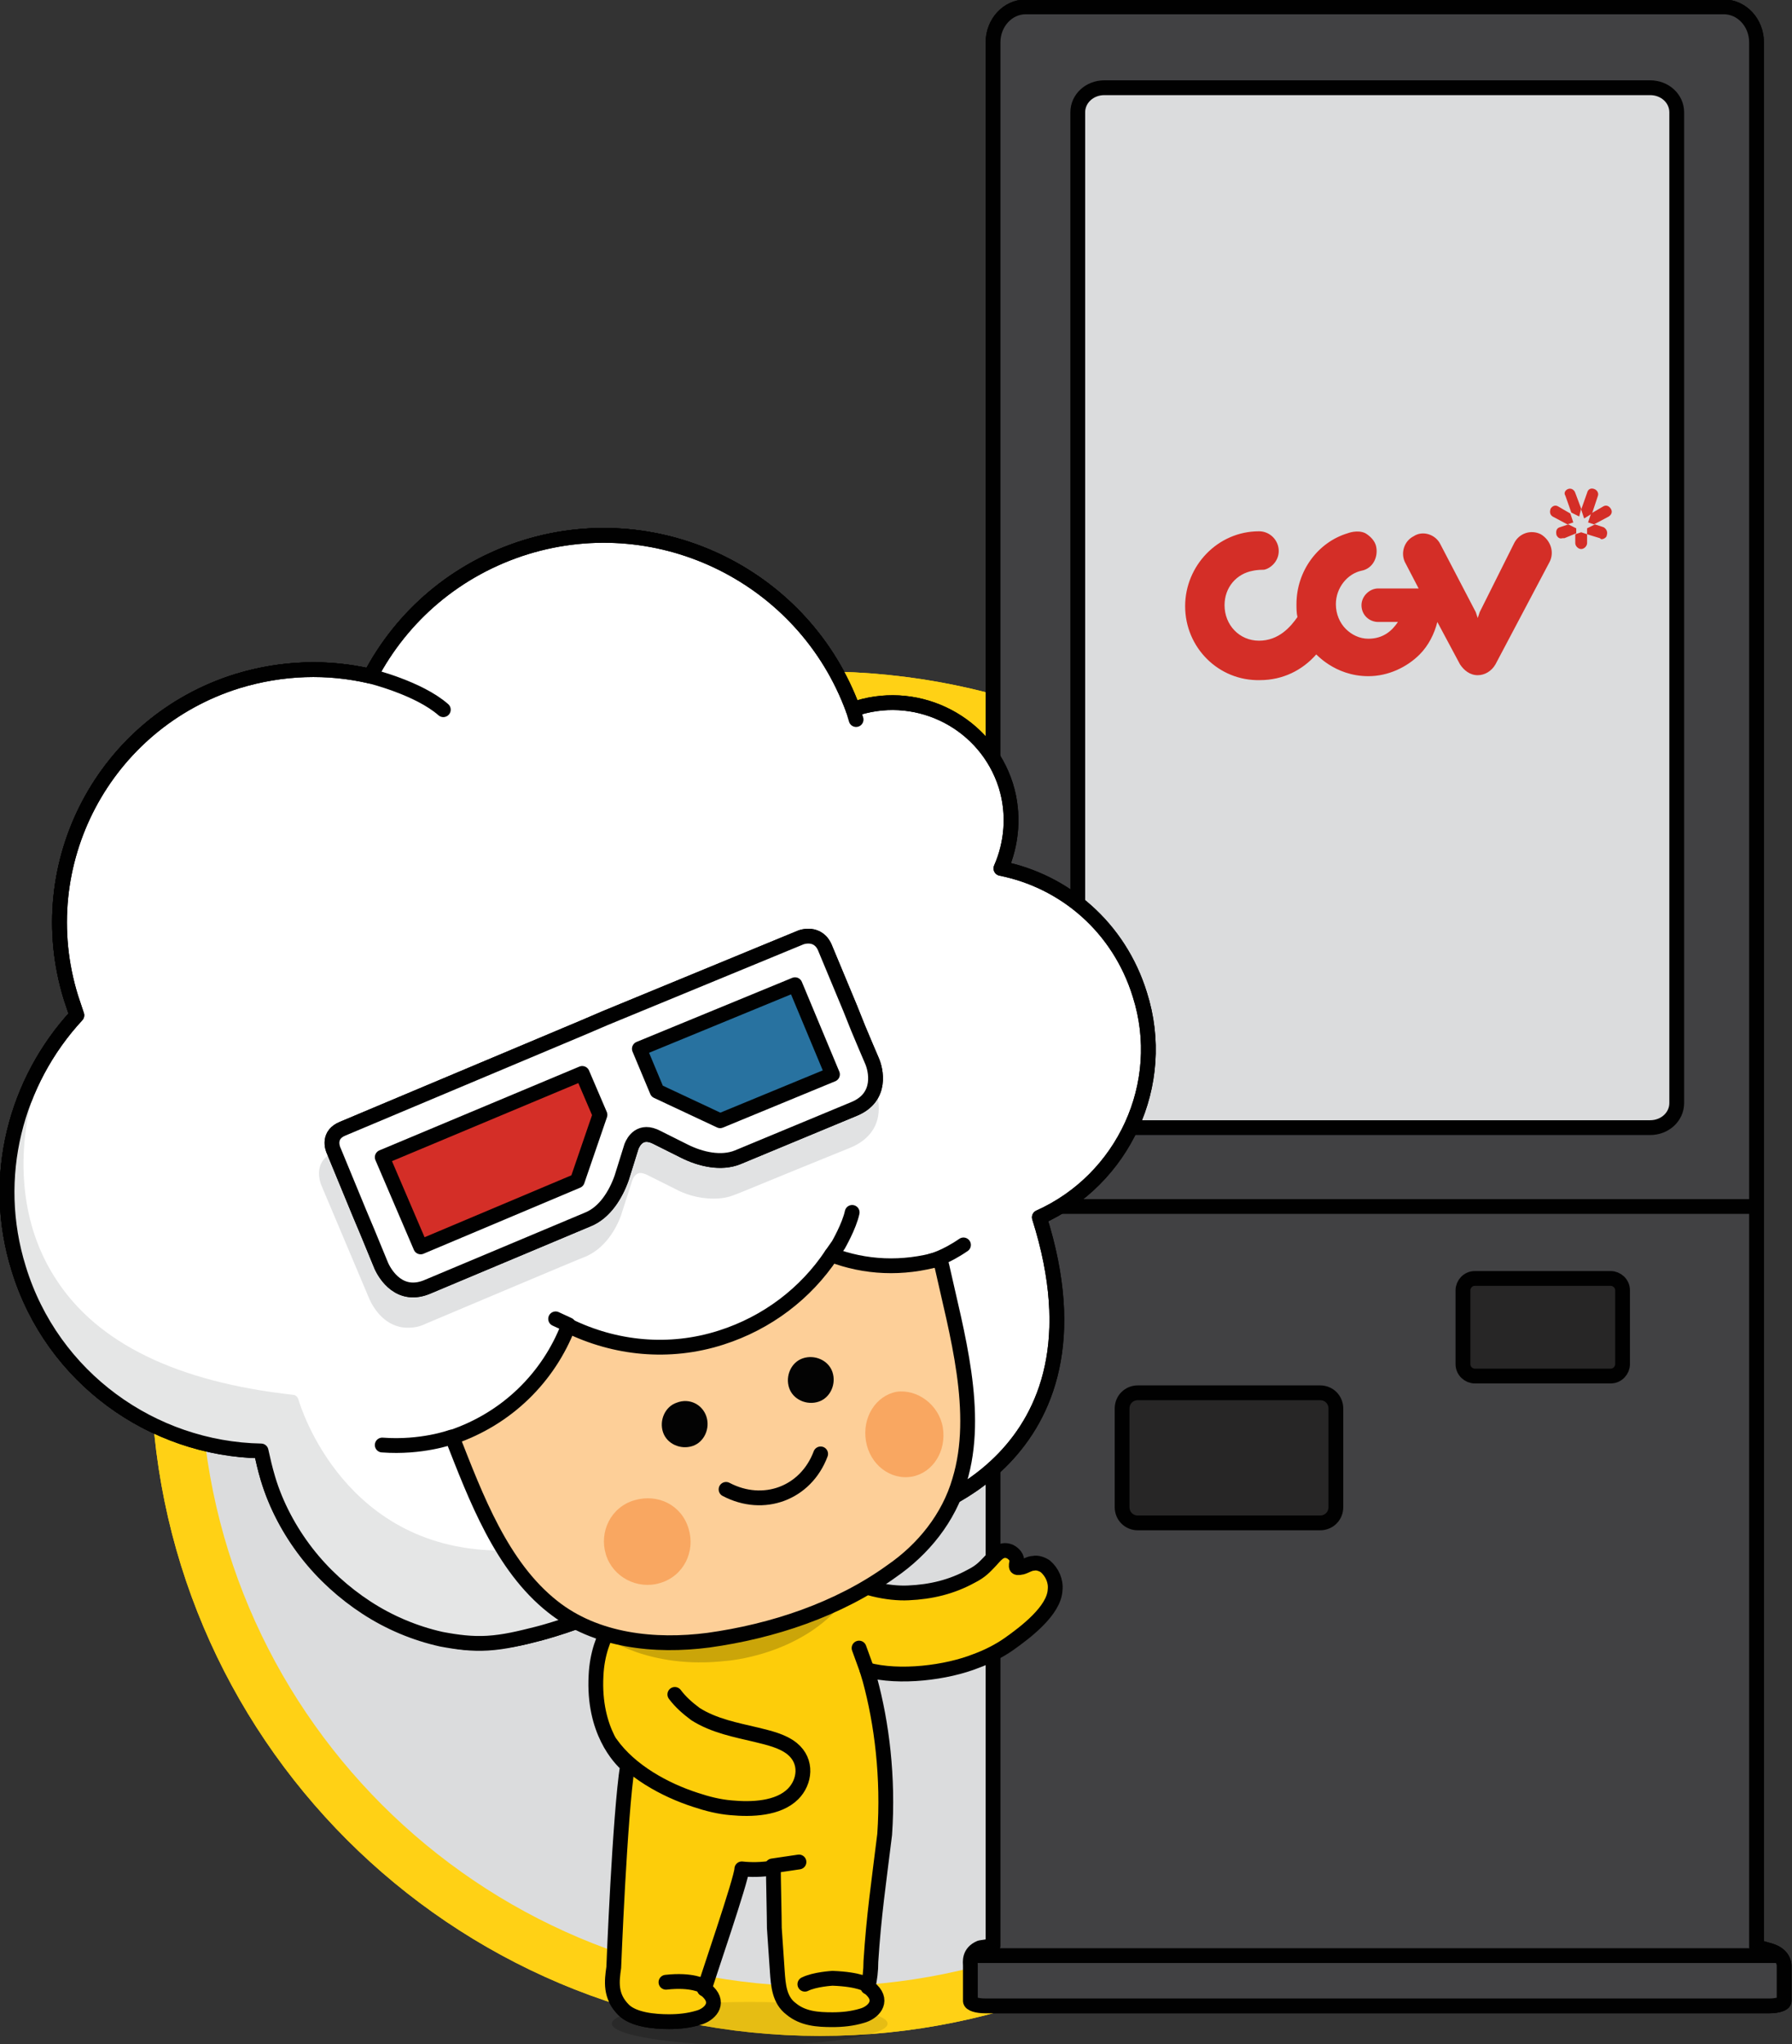 <?xml version="1.0" encoding="utf-8"?>
<!-- Generator: Adobe Illustrator 27.3.1, SVG Export Plug-In . SVG Version: 6.00 Build 0)  -->
<svg version="1.1" id="Layer_1" xmlns="http://www.w3.org/2000/svg" xmlns:xlink="http://www.w3.org/1999/xlink" x="0px" y="0px"
	 viewBox="0 0 181.9 207.4" style="enable-background:new 0 0 181.9 207.4;" xml:space="preserve">
<rect x="0" y="0" width="181.9" height="207.4" fill="#333333" stroke="none"/>
<style type="text/css">
	.st0{fill:#DBDCDD;stroke:#FFD115;stroke-width:5.023;stroke-linecap:round;stroke-linejoin:round;}
	.st1{opacity:0.1;}
	.st2{clip-path:url(#SVGID_00000119118374046984848700000013089286927134490522_);fill:#010101;}
	.st3{fill:none;stroke:#221F1F;stroke-width:1.502;stroke-linecap:round;stroke-linejoin:round;stroke-miterlimit:10;}
	.st4{fill:#414143;}
	.st5{fill:none;stroke:#010101;stroke-width:1.502;stroke-linecap:round;stroke-linejoin:round;stroke-miterlimit:10;}
	.st6{fill:#FFFFFF;}
	.st7{fill:#DBDCDD;}
	.st8{fill:#D42E27;}
	.st9{fill:#272626;}
	.st10{fill:#FDCD0A;}
	.st11{opacity:0.2;}
	.st12{clip-path:url(#SVGID_00000098202906205992404370000002068252883263605907_);fill:#030303;}
	.st13{fill:#E5E6E6;}
	.st14{fill:#E1E2E3;}
	.st15{fill:#E12F2D;}
	.st16{fill:#2872A0;}
	.st17{fill:#FDCF98;}
	.st18{fill:#F9A761;}
	.st19{fill:#030303;}
	.st20{clip-path:url(#SVGID_00000157270306547277659580000007341676100405369496_);fill:#010101;}
	.st21{clip-path:url(#SVGID_00000109731840941009845740000009712227281992527538_);fill:#030303;}
</style>
<g>
	<g id="Group_2-2" transform="translate(24.974)">
		<g id="Rectangle_2-5" transform="translate(0.46 -0.465)">
			<path class="st0" d="M57.8,71.1L57.8,71.1c36.1,0,65.4,29.3,65.4,65.4v2.6c0,36.1-29.3,65.4-65.4,65.4l0,0
				c-36.1,0-65.4-29.3-65.4-65.4v-2.6C-7.6,100.4,21.6,71.1,57.8,71.1z"/>
		</g>
	</g>
	<g class="st1">
		<g>
			<g>
				<defs>
					<rect id="SVGID_1_" x="62.1" y="203.1" width="28" height="4.3"/>
				</defs>
				<clipPath id="SVGID_00000086656711981617800930000005311300739366546079_">
					<use xlink:href="#SVGID_1_"  style="overflow:visible;"/>
				</clipPath>
				<path style="clip-path:url(#SVGID_00000086656711981617800930000005311300739366546079_);fill:#010101;" d="M90.1,205.3
					c0,1.2-6.3,2.2-14,2.2c-7.7,0-14-1-14-2.2c0-1.2,6.3-2.2,14-2.2C83.8,203.1,90.1,204.1,90.1,205.3"/>
			</g>
		</g>
	</g>
	<line class="st3" x1="172.4" y1="67.1" x2="176.1" y2="63.7"/>
	<path class="st4" d="M179.7,197.9l-1.4-0.4V4.3c0-2-1.5-3.6-3.3-3.6h-70.9c-1.8,0-3.3,1.6-3.3,3.6v193.1l-1.3,0.2
		c-1.2,0.5-1,1.5-1,1.8v3.6c0,0.3,0.7,0.5,1.5,0.5h79.6c0.8,0,1.5-0.2,1.5-0.5v-3.6C181.1,199.2,181,198.3,179.7,197.9"/>
	<path class="st5" d="M179.7,197.9l-1.4-0.4V4.3c0-2-1.5-3.6-3.3-3.6h-70.9c-1.8,0-3.3,1.6-3.3,3.6v193.1l-1.3,0.2
		c-1.2,0.5-1,1.5-1,1.8v3.6c0,0.3,0.7,0.5,1.5,0.5h79.6c0.8,0,1.5-0.2,1.5-0.5v-3.6C181.1,199.2,181,198.3,179.7,197.9z"/>
	<line class="st5" x1="180.4" y1="198.4" x2="99" y2="198.4"/>
	<line class="st5" x1="178.1" y1="122.4" x2="100.9" y2="122.4"/>
	<path class="st7" d="M170.2,111.9c0,1.4-1.2,2.5-2.7,2.5h-55.4c-1.5,0-2.7-1.1-2.7-2.5V11.4c0-1.4,1.2-2.5,2.7-2.5h55.4
		c1.5,0,2.7,1.1,2.7,2.5V111.9z"/>
	<path class="st5" d="M170.2,111.9c0,1.4-1.2,2.5-2.7,2.5h-55.4c-1.5,0-2.7-1.1-2.7-2.5V11.4c0-1.4,1.2-2.5,2.7-2.5h55.4
		c1.5,0,2.7,1.1,2.7,2.5V111.9z"/>
	<path class="st8" d="M160.5,51.6l-0.6-1.6c-0.1-0.3-0.4-0.5-0.7-0.4c-0.3,0.1-0.5,0.4-0.3,0.7l0.6,1.7l0.8,0.4L160.5,51.6z"/>
	<path class="st8" d="M161.6,52.1l0.6-1.8c0.1-0.3-0.1-0.6-0.4-0.7c-0.3-0.1-0.6,0-0.7,0.4l-0.6,1.7l0.3,0.9L161.6,52.1z"/>
	<path class="st8" d="M163.5,51.6c-0.2-0.3-0.5-0.4-0.8-0.2l-1.2,0.7l-0.3,0.9l0.6,0.2l1.5-0.8C163.6,52.2,163.7,51.9,163.5,51.6"/>
	<path class="st8" d="M161.1,54.2l1.3,0.4c0.1,0.1,0.1,0.1,0.2,0.1c0.2,0,0.5-0.2,0.5-0.4c0.1-0.3,0-0.6-0.3-0.8l-0.9-0.3l-0.8,0.4
		L161.1,54.2z"/>
	<path class="st8" d="M159.9,54.2l0,0.9c0,0.3,0.3,0.6,0.6,0.6c0.3,0,0.6-0.3,0.6-0.6l0-0.9l-0.6-0.2L159.9,54.2z"/>
	<path class="st8" d="M159.2,53.2l-0.9,0.3c-0.3,0.1-0.4,0.4-0.3,0.8c0.1,0.2,0.3,0.4,0.6,0.3c0.1,0,0.1,0,0.2,0l1.2-0.5l0-0.5
		L159.2,53.2z"/>
	<path class="st8" d="M159.4,52.1l-1.2-0.7c-0.3-0.2-0.6-0.1-0.8,0.2c-0.1,0.3-0.1,0.6,0.2,0.8l1.5,0.8l0.6-0.2L159.4,52.1z"/>
	<path class="st8" d="M138.9,68.6c2,0,3.9-0.9,5.2-2.2c0.9-0.9,1.5-2.1,1.8-3.3l2.3,4.3c0.4,0.6,1,1.1,1.8,1.1
		c0.7,0,1.4-0.4,1.8-1.1l5.5-10.4c0.5-1,0.1-2.2-0.9-2.8c-1-0.5-2.2-0.1-2.7,0.9l-3.5,7l-0.2,0.6l-0.2-0.6l-3.6-6.9
		c-0.5-1-1.8-1.4-2.7-0.8c-1,0.5-1.4,1.8-0.8,2.8l1.3,2.5l-4.1,0c-0.9,0-1.7,0.8-1.7,1.7c0,1,0.8,1.7,1.7,1.7l2,0
		c-0.6,0.9-1.5,1.7-3,1.7c-0.9,0-1.7-0.4-2.3-1c-0.6-0.6-1-1.5-1-2.5c0-1.7,1.2-3.1,2.6-3.4c1.1-0.2,1.7-1.3,1.5-2.4
		c-0.1-0.6-0.6-1.1-1.1-1.4c-0.8-0.4-1.8,0-1.8,0c-3,0.9-5.2,3.8-5.2,7.2c0,0.4,0,0.9,0.1,1.3c-0.7,1-1.9,2.4-3.9,2.4
		c-2,0-3.5-1.6-3.5-3.6c0-1.8,1.2-3.2,2.9-3.5c0,0,0.4-0.1,1.1-0.1c0.6-0.1,1.5-0.8,1.5-1.9c0-1.1-0.9-2-2-2c-4.2,0-7.5,3.5-7.5,7.6
		c0,4.2,3.4,7.6,7.6,7.5c2.3,0,4.3-1,5.7-2.6C133.5,66.2,135.4,68.6,138.9,68.6"/>
	<path class="st9" d="M135.6,152.9c0,0.9-0.7,1.6-1.6,1.6h-18.5c-0.9,0-1.6-0.7-1.6-1.6v-10c0-0.9,0.7-1.6,1.6-1.6h18.5
		c0.9,0,1.6,0.7,1.6,1.6V152.9z"/>
	<path class="st5" d="M135.6,152.9c0,0.9-0.7,1.6-1.6,1.6h-18.5c-0.9,0-1.6-0.7-1.6-1.6v-10c0-0.9,0.7-1.6,1.6-1.6h18.5
		c0.9,0,1.6,0.7,1.6,1.6V152.9z"/>
	<path class="st9" d="M164.7,138.4c0,0.6-0.5,1.2-1.2,1.2h-13.8c-0.6,0-1.2-0.5-1.2-1.2v-7.5c0-0.6,0.5-1.2,1.2-1.2h13.8
		c0.6,0,1.2,0.5,1.2,1.2V138.4z"/>
	<path class="st5" d="M164.7,138.4c0,0.6-0.5,1.2-1.2,1.2h-13.8c-0.6,0-1.2-0.5-1.2-1.2v-7.5c0-0.6,0.5-1.2,1.2-1.2h13.8
		c0.6,0,1.2,0.5,1.2,1.2V138.4z"/>
	<path class="st10" d="M88,169.4c3.3,0.9,8.1,0.3,11.1-0.9c1.1-0.4,2.3-1,3.3-1.7c1.7-1.2,4.6-3.4,4.7-5.5c0.1-0.9-0.3-1.8-1-2.4
		c-0.3-0.2-0.8-0.4-1.2-0.3c-0.4,0-0.8,0.3-1.2,0.4c-0.1,0-0.4,0.1-0.5,0c-0.1-0.1,0-0.4,0-0.5c0.1-0.5-0.3-0.9-0.7-1.1
		c-1-0.4-1.5,0.5-2.1,1.1c-0.4,0.4-0.8,0.9-1.8,1.4c-2,1.1-4.1,1.6-6.4,1.7c-2,0.1-5-0.5-6.8-1.8c0,0-10.7,5.7-17,4.7
		c-1.7-0.3-3.5-0.7-5.1-1.3c0,0-2.6,2.3-2.8,6.8c-0.3,5.6,2.4,8.4,3.2,9.1c-0.8,5.1-1.4,20.5-1.4,20.5c-0.2,1.4-0.4,2.9,1,4.3
		c1,1,3.1,1.2,4.6,1.2c1,0,2-0.1,3-0.4c1.1-0.3,2.2-1.4,1-2.6c-0.1-0.1-0.2-0.2-0.4-0.3c0.2-0.8,3.8-11.2,3.8-12.2
		c0.9,0.1,2,0.1,3.2-0.1c0,1,0.1,5.1,0.1,6.1c0.1,1.5,0.2,2.9,0.3,4.4c0.1,1.4,0.2,2.9,1.4,3.8c1.2,1,2.7,1.1,4.2,1.1
		c1,0,2-0.1,3-0.4c1.1-0.3,2.2-1.4,1-2.6c-0.1-0.1-0.2-0.2-0.4-0.3c0.2-0.8,0.3-1.7,0.3-2.6c0.3-4.7,0.8-8,1.4-12.9
		c0.4-5.8-0.3-11.3-1.5-15.7L88,169.4z"/>
	<path class="st5" d="M88,169.4c3.3,0.9,8.1,0.3,11.1-0.9c1.1-0.4,2.3-1,3.3-1.7c1.7-1.2,4.6-3.4,4.7-5.5c0.1-0.9-0.3-1.8-1-2.4
		c-0.3-0.2-0.8-0.4-1.2-0.3c-0.4,0-0.8,0.3-1.2,0.4c-0.1,0-0.4,0.1-0.5,0c-0.1-0.1,0-0.4,0-0.5c0.1-0.5-0.3-0.9-0.7-1.1
		c-1-0.4-1.5,0.5-2.1,1.1c-0.4,0.4-0.8,0.9-1.8,1.4c-2,1.1-4.1,1.6-6.4,1.7c-2,0.1-5-0.5-6.8-1.8c0,0-10.7,5.7-17,4.7
		c-1.7-0.3-3.5-0.7-5.1-1.3c0,0-2.6,2.3-2.8,6.8c-0.3,5.6,2.4,8.4,3.2,9.1c-0.8,5.1-1.4,20.5-1.4,20.5c-0.2,1.4-0.4,2.9,1,4.3
		c1,1,3.1,1.2,4.6,1.2c1,0,2-0.1,3-0.4c1.1-0.3,2.2-1.4,1-2.6c-0.1-0.1-0.2-0.2-0.4-0.3c0.2-0.8,3.8-11.2,3.8-12.2
		c0.9,0.1,2,0.1,3.2-0.1c0,1,0.1,5.1,0.1,6.1c0.1,1.5,0.2,2.9,0.3,4.4c0.1,1.4,0.2,2.9,1.4,3.8c1.2,1,2.7,1.1,4.2,1.1
		c1,0,2-0.1,3-0.4c1.1-0.3,2.2-1.4,1-2.6c-0.1-0.1-0.2-0.2-0.4-0.3c0.2-0.8,0.3-1.7,0.3-2.6c0.3-4.7,0.8-8,1.4-12.9
		c0.4-5.8-0.3-11.3-1.5-15.7L88,169.4z"/>
	<line class="st5" x1="78.4" y1="189.3" x2="81.1" y2="188.9"/>
	<g class="st11">
		<g>
			<defs>
				<rect id="SVGID_00000021797447695888305490000011616281914877683133_" x="61.3" y="162.3" width="24.6" height="6.4"/>
			</defs>
			<clipPath id="SVGID_00000065771939654838931980000017588275584558264708_">
				<use xlink:href="#SVGID_00000021797447695888305490000011616281914877683133_"  style="overflow:visible;"/>
			</clipPath>
			<path style="clip-path:url(#SVGID_00000065771939654838931980000017588275584558264708_);fill:#030303;" d="M85.3,162.6
				c-5.7,2.9-12.3,4-18.7,4c-1.7,0-3.5-0.2-5.3-0.6c0,0,0,0,0,0c0,0,4.5,3.4,12.4,2.5c0,0,7.7-0.5,12.1-6.2c0,0,0,0,0,0
				C85.6,162.4,85.4,162.5,85.3,162.6"/>
		</g>
	</g>
	<path class="st5" d="M88.1,201.4c0,0-0.8-0.6-3.6-0.7c0,0-1.8,0.1-2.8,0.6"/>
	<path class="st13" d="M105.4,121.8c-0.1-0.4-0.5-0.6-0.9-0.5c-0.4,0.1-0.6,0.4-0.6,0.8c0,0,0.6,4.7-0.7,9.9
		c-1.1,4.3-3.1,7.6-5.9,10c0,2.2-0.2,4.4-0.8,6.5c-0.3,1-0.7,1.9-1.2,2.8c3-1.4,7.1-4.2,9.6-9.1C107.8,136.6,108,129.8,105.4,121.8"
		/>
	<path class="st6" d="M101.6,88.1c1.1-2.5,1.4-5.5,0.5-8.4c-2-6.3-8.7-9.8-15-7.9c-0.2,0.1-0.3,0.1-0.5,0.2
		c-4.9-13.4-19.5-20.7-33.2-16.5c-7.1,2.2-12.6,7-15.8,13.1c-4.3-1-8.9-0.9-13.5,0.5C10.6,73.3,3,87.6,7.2,101.2
		c0.2,0.6,0.4,1.2,0.6,1.8c-6.2,6.7-8.8,16.4-5.9,25.7c3.4,11.1,13.6,18.3,24.6,18.5c0.2,0.9,0.4,1.8,0.7,2.8
		C30,159,38,165.4,46.9,166.6c0.1,0,3.2,0.4,7.5-0.8c0,0,10.9-2.6,19.2-9.7c10.3,1,18.8-2.4,18.8-2.4c0,0,0,0,0,0v0
		c0,0,21-5.3,13.1-30.2c8.5-3.8,13.1-13.5,10.2-22.6C113.6,94.1,108.1,89.4,101.6,88.1"/>
	<path class="st5" d="M101.6,88.1c1.1-2.5,1.4-5.5,0.5-8.4c-2-6.3-8.7-9.8-15-7.9c-0.2,0.1-0.3,0.1-0.5,0.2
		c-4.9-13.4-19.5-20.7-33.2-16.5c-7.1,2.2-12.6,7-15.8,13.1c-4.3-1-8.9-0.9-13.5,0.5C10.6,73.3,3,87.6,7.2,101.2
		c0.2,0.6,0.4,1.2,0.6,1.8c-6.2,6.7-8.8,16.4-5.9,25.7c3.4,11.1,13.6,18.3,24.6,18.5c0.2,0.9,0.4,1.8,0.7,2.8
		C30,159,38,165.4,46.9,166.6c0.1,0,3.2,0.4,7.5-0.8c0,0,10.9-2.6,19.2-9.7c10.3,1,18.8-2.4,18.8-2.4c0,0,0,0,0,0v0
		c0,0,21-5.3,13.1-30.2c8.5-3.8,13.1-13.5,10.2-22.6C113.6,94.1,108.1,89.4,101.6,88.1z"/>
	<path class="st5" d="M37.6,68.6c0,0,4.9,1.2,7.4,3.4"/>
	<line class="st5" x1="86.6" y1="72" x2="86.9" y2="73"/>
	<path class="st13" d="M56,163c-1.9-1.5-3.5-3.5-4.8-5.7C35,157.5,30.5,142.7,30.3,142c-0.1-0.3-0.3-0.5-0.6-0.5
		c-11.7-1.3-19.8-5.2-24-11.7c-5.4-8.2-2.6-17.7-2.5-18.1c0.1-0.4-0.1-0.7-0.4-0.9c-2.3,6-6.5,23,14.1,34.1c0,0,5.5,1.9,9.7,2.1
		c0,0,1.7,18,22.3,19.5c0,0,4.7-0.3,9.7-2C57.6,164.2,56.8,163.7,56,163"/>
	<path class="st5" d="M84.4,127.3l0.7-1c0,0,1.1-1.9,1.4-3.3"/>
	<line class="st5" x1="57.7" y1="134.4" x2="56.4" y2="133.8"/>
	<path class="st14" d="M88.8,110.4l-4.8-11.3c-0.6-1.5-1.8-1.8-2.5-1.8c-0.6,0-1,0.2-1.1,0.2l-19.9,8.2l-26.6,11.2
		c-1.7,0.7-1.7,2.2-1.3,3.3l4.9,11.6c0.4,0.9,1.6,2.9,3.9,2.9c0.6,0,1.2-0.1,1.8-0.4c0,0,16.1-6.8,16.2-6.8c2.4-1,3.5-3.6,3.8-4.7
		l1-3.1c0.1-0.3,0.4-0.7,0.8-0.7c0.2,0,0.5,0.1,0.7,0.2l2.8,1.4c0.9,0.5,2.3,1,3.9,1c0.8,0,1.5-0.1,2.2-0.4l0,0
		c0.6-0.2,2.9-1.2,11.8-4.8C89.4,115.1,89.6,112.5,88.8,110.4"/>
	<path class="st6" d="M81.3,95.1l-19.9,8.2l-2.1,0.9l-24.5,10.3c-1.5,0.6-1.1,1.9-0.9,2.3l2.6,6.3l0.8,1.9l1.4,3.4
		c0.4,0.9,1.9,3.4,4.8,2.1c0,0,16.2-6.8,16.2-6.8c1.7-0.7,2.8-2.5,3.4-4.2l1-3.2c0.2-0.5,0.9-1.8,2.6-0.9l2.8,1.4
		c1.6,0.8,3.7,1.3,5.4,0.6c0,0,11.8-4.9,11.8-4.9c2.9-1.2,2.2-4,1.8-4.9l-0.6-1.4l-0.8-1.9l-0.8-2l-2.5-6
		C83.1,94.4,81.3,95.1,81.3,95.1"/>
	<path class="st5" d="M81.3,95.1l-19.9,8.2l-2.1,0.9l-24.5,10.3c-1.5,0.6-1.1,1.9-0.9,2.3l2.6,6.3l0.8,1.9l1.4,3.4
		c0.4,0.9,1.9,3.4,4.8,2.1c0,0,16.2-6.8,16.2-6.8c1.7-0.7,2.8-2.5,3.4-4.2l1-3.2c0.2-0.5,0.9-1.8,2.6-0.9l2.8,1.4
		c1.6,0.8,3.7,1.3,5.4,0.6c0,0,11.8-4.9,11.8-4.9c2.9-1.2,2.2-4,1.8-4.9l-0.6-1.4l-0.8-1.9l-0.8-2l-2.5-6
		C83.1,94.4,81.3,95.1,81.3,95.1z"/>
	<polygon class="st15" points="38.8,117.4 42.7,126.5 58.6,119.8 60.9,113.1 59.1,108.9 	"/>
	<polygon class="st5" points="38.8,117.4 42.7,126.5 58.6,119.8 60.9,113.1 59.1,108.9 	"/>
	<polygon class="st16" points="80.7,99.9 84.5,109 73.1,113.7 66.7,110.7 64.9,106.4 	"/>
	<polygon class="st5" points="80.7,99.9 84.5,109 73.1,113.7 66.7,110.7 64.9,106.4 	"/>
	<path class="st6" d="M81.3,95.1l-19.9,8.2l-2.1,0.9l-24.5,10.3c-1.5,0.6-1.1,1.9-0.9,2.3l2.6,6.3l0.8,1.9l1.4,3.4
		c0.4,0.9,1.9,3.4,4.8,2.1c0,0,16.2-6.8,16.2-6.8c1.7-0.7,2.8-2.5,3.4-4.2l1-3.2c0.2-0.5,0.9-1.8,2.6-0.9l2.8,1.4
		c1.6,0.8,3.7,1.3,5.4,0.6c0,0,11.8-4.9,11.8-4.9c2.9-1.2,2.2-4,1.8-4.9l-0.6-1.4l-0.8-1.9l-0.8-2l-2.5-6
		C83.1,94.4,81.3,95.1,81.3,95.1"/>
	<path class="st5" d="M81.3,95.1l-19.9,8.2l-2.1,0.9l-24.5,10.3c-1.5,0.6-1.1,1.9-0.9,2.3l2.6,6.3l0.8,1.9l1.4,3.4
		c0.4,0.9,1.9,3.4,4.8,2.1c0,0,16.2-6.8,16.2-6.8c1.7-0.7,2.8-2.5,3.4-4.2l1-3.2c0.2-0.5,0.9-1.8,2.6-0.9l2.8,1.4
		c1.6,0.8,3.7,1.3,5.4,0.6c0,0,11.8-4.9,11.8-4.9c2.9-1.2,2.2-4,1.8-4.9l-0.6-1.4l-0.8-1.9l-0.8-2l-2.5-6
		C83.1,94.4,81.3,95.1,81.3,95.1z"/>
	<polygon class="st8" points="38.8,117.4 42.7,126.5 58.6,119.8 60.9,113.1 59.1,108.9 	"/>
	<polygon class="st5" points="38.8,117.4 42.7,126.5 58.6,119.8 60.9,113.1 59.1,108.9 	"/>
	<polygon class="st16" points="80.7,99.9 84.5,109 73.1,113.7 66.7,110.7 64.9,106.4 	"/>
	<polygon class="st5" points="80.7,99.9 84.5,109 73.1,113.7 66.7,110.7 64.9,106.4 	"/>
	<path class="st5" d="M101.6,88.1c1.1-2.5,1.4-5.5,0.5-8.4c-2-6.3-8.7-9.8-15-7.9c-0.2,0.1-0.3,0.1-0.5,0.2
		c-4.9-13.4-19.5-20.7-33.2-16.5c-7.1,2.2-12.6,7-15.8,13.1c-4.3-1-8.9-0.9-13.5,0.5C10.6,73.3,3,87.6,7.2,101.2
		c0.2,0.6,0.4,1.2,0.6,1.8c-6.2,6.7-8.8,16.4-5.9,25.7c3.4,11.1,13.6,18.3,24.6,18.5c0.2,0.9,0.4,1.8,0.7,2.8
		c0.8,2.7,2.2,5.3,3.9,7.5c1.7,2.2,3.8,4.1,6.1,5.6c2.3,1.5,4.9,2.6,7.6,3.2c1.6,0.3,3.1,0.5,4.7,0.4c1.7-0.1,3.3-0.5,4.9-0.9
		c0,0,10.9-2.6,19.2-9.7c10.3,1,18.8-2.4,18.8-2.4c0,0,21-5.3,13.1-30.2c8.5-3.8,13.1-13.5,10.2-22.6
		C113.6,94.1,108.1,89.4,101.6,88.1z"/>
	<path class="st17" d="M84.4,127.3c-2.6,3.9-6.5,6.9-11.2,8.4c-5.3,1.7-10.8,1.1-15.5-1.2c-2,5.2-6.2,9.4-11.8,11.3
		c2.4,6.1,5,13.1,10.2,17.2c4.4,3.5,10.4,4.1,15.8,3.4c6.5-0.9,13.2-3.1,18.6-7c3.2-2.2,5.8-5.4,6.9-9.2c2.1-6.9-0.3-15-1.8-21.8
		c0,0-0.1-0.3-0.2-0.7C91.6,128.8,87.8,128.6,84.4,127.3"/>
	<path class="st5" d="M84.4,127.3c-2.6,3.9-6.5,6.9-11.2,8.4c-5.3,1.7-10.8,1.1-15.5-1.2c-2,5.2-6.2,9.4-11.8,11.3
		c2.4,6.1,5,13.1,10.2,17.2c4.4,3.5,10.4,4.1,15.8,3.4c6.5-0.9,13.2-3.1,18.6-7c3.2-2.2,5.8-5.4,6.9-9.2c2.1-6.9-0.3-15-1.8-21.8
		c0,0-0.1-0.3-0.2-0.7C91.6,128.8,87.8,128.6,84.4,127.3z"/>
	<path class="st18" d="M69.9,155.1c0.7,2.3-0.5,4.8-2.9,5.5c-2.3,0.7-4.8-0.6-5.5-2.9c-0.7-2.3,0.5-4.8,2.9-5.5
		C66.8,151.5,69.2,152.7,69.9,155.1"/>
	<path class="st18" d="M95.7,144.8c0.4,2.4-1,4.6-3.1,5c-2.2,0.4-4.3-1.2-4.7-3.6c-0.4-2.4,1-4.6,3.1-5
		C93.1,140.9,95.3,142.5,95.7,144.8"/>
	<path class="st19" d="M71.7,143.7c0.4,1.2-0.2,2.6-1.4,3c-1.2,0.4-2.6-0.2-3-1.4c-0.4-1.2,0.2-2.6,1.4-3
		C70,141.8,71.3,142.5,71.7,143.7"/>
	<path class="st19" d="M84.5,139.2c0.4,1.2-0.2,2.6-1.4,3c-1.2,0.4-2.6-0.2-3-1.4c-0.4-1.2,0.2-2.6,1.4-3
		C82.7,137.4,84.1,138,84.5,139.2"/>
	<path class="st5" d="M83.3,147.5c-1.5,4-5.8,5.6-9.6,3.6"/>
	<path class="st5" d="M45.8,145.8c0,0-3,1.1-7,0.8"/>
	<path class="st5" d="M68.5,171.9c0.6,0.8,1.3,1.4,2.1,2c1.9,1.2,4.1,1.6,6.2,2.1c1.2,0.3,2.6,0.6,3.6,1.4c1.6,1.3,1.3,3.4,0.1,4.6
		c-1.5,1.5-4.2,1.6-6.3,1.4c-1.2-0.1-2.4-0.4-3.6-0.8c-3.1-1-6.6-2.9-8.6-5.7"/>
	<path class="st5" d="M71.4,201.5c0,0-1.1-0.7-3.8-0.4"/>
	<path class="st5" d="M94.6,127.9c0,0,1.3-0.3,3.2-1.6"/>
	<line class="st5" x1="88" y1="169.4" x2="87.2" y2="167.2"/>
</g>
<g>
	<g id="Group_2-2_00000030481650526191707600000013412868921014697603_" transform="translate(24.974)">
		<g id="Rectangle_2-5_00000151541725057404805880000009777611348991697079_" transform="translate(0.46 -0.465)">
			<path class="st0" d="M57.8,71.1L57.8,71.1c36.1,0,65.4,29.3,65.4,65.4v2.6c0,36.1-29.3,65.4-65.4,65.4l0,0
				c-36.1,0-65.4-29.3-65.4-65.4v-2.6C-7.6,100.4,21.6,71.1,57.8,71.1z"/>
		</g>
	</g>
	<g class="st1">
		<g>
			<g>
				<defs>
					<rect id="SVGID_00000119110586258605004010000002297577392697798839_" x="62.1" y="203.1" width="28" height="4.3"/>
				</defs>
				<clipPath id="SVGID_00000161601014433383391840000013241697581400253112_">
					<use xlink:href="#SVGID_00000119110586258605004010000002297577392697798839_"  style="overflow:visible;"/>
				</clipPath>
				<path style="clip-path:url(#SVGID_00000161601014433383391840000013241697581400253112_);fill:#010101;" d="M90.1,205.3
					c0,1.2-6.3,2.2-14,2.2c-7.7,0-14-1-14-2.2c0-1.2,6.3-2.2,14-2.2C83.8,203.1,90.1,204.1,90.1,205.3"/>
			</g>
		</g>
	</g>
	<line class="st3" x1="172.4" y1="67.1" x2="176.1" y2="63.7"/>
	<path class="st4" d="M179.7,197.9l-1.4-0.4V4.3c0-2-1.5-3.6-3.3-3.6h-70.9c-1.8,0-3.3,1.6-3.3,3.6v193.1l-1.3,0.2
		c-1.2,0.5-1,1.5-1,1.8v3.6c0,0.3,0.7,0.5,1.5,0.5h79.6c0.8,0,1.5-0.2,1.5-0.5v-3.6C181.1,199.2,181,198.3,179.7,197.9"/>
	<path class="st5" d="M179.7,197.9l-1.4-0.4V4.3c0-2-1.5-3.6-3.3-3.6h-70.9c-1.8,0-3.3,1.6-3.3,3.6v193.1l-1.3,0.2
		c-1.2,0.5-1,1.5-1,1.8v3.6c0,0.3,0.7,0.5,1.5,0.5h79.6c0.8,0,1.5-0.2,1.5-0.5v-3.6C181.1,199.2,181,198.3,179.7,197.9z"/>
	<line class="st5" x1="180.4" y1="198.4" x2="99" y2="198.4"/>
	<line class="st5" x1="178.1" y1="122.4" x2="100.9" y2="122.4"/>
	<path class="st7" d="M170.2,111.9c0,1.4-1.2,2.5-2.7,2.5h-55.4c-1.5,0-2.7-1.1-2.7-2.5V11.4c0-1.4,1.2-2.5,2.7-2.5h55.4
		c1.5,0,2.7,1.1,2.7,2.5V111.9z"/>
	<path class="st5" d="M170.2,111.9c0,1.4-1.2,2.5-2.7,2.5h-55.4c-1.5,0-2.7-1.1-2.7-2.5V11.4c0-1.4,1.2-2.5,2.7-2.5h55.4
		c1.5,0,2.7,1.1,2.7,2.5V111.9z"/>
	<path class="st8" d="M160.5,51.6l-0.6-1.6c-0.1-0.3-0.4-0.5-0.7-0.4c-0.3,0.1-0.5,0.4-0.3,0.7l0.6,1.7l0.8,0.4L160.5,51.6z"/>
	<path class="st8" d="M161.6,52.1l0.6-1.8c0.1-0.3-0.1-0.6-0.4-0.7c-0.3-0.1-0.6,0-0.7,0.4l-0.6,1.7l0.3,0.9L161.6,52.1z"/>
	<path class="st8" d="M163.5,51.6c-0.2-0.3-0.5-0.4-0.8-0.2l-1.2,0.7l-0.3,0.9l0.6,0.2l1.5-0.8C163.6,52.2,163.7,51.9,163.5,51.6"/>
	<path class="st8" d="M161.1,54.2l1.3,0.4c0.1,0.1,0.1,0.1,0.2,0.1c0.2,0,0.5-0.2,0.5-0.4c0.1-0.3,0-0.6-0.3-0.8l-0.9-0.3l-0.8,0.4
		L161.1,54.2z"/>
	<path class="st8" d="M159.9,54.2l0,0.9c0,0.3,0.3,0.6,0.6,0.6c0.3,0,0.6-0.3,0.6-0.6l0-0.9l-0.6-0.2L159.9,54.2z"/>
	<path class="st8" d="M159.2,53.2l-0.9,0.3c-0.3,0.1-0.4,0.4-0.3,0.8c0.1,0.2,0.3,0.4,0.6,0.3c0.1,0,0.1,0,0.2,0l1.2-0.5l0-0.5
		L159.2,53.2z"/>
	<path class="st8" d="M159.4,52.1l-1.2-0.7c-0.3-0.2-0.6-0.1-0.8,0.2c-0.1,0.3-0.1,0.6,0.2,0.8l1.5,0.8l0.6-0.2L159.4,52.1z"/>
	<path class="st8" d="M138.9,68.6c2,0,3.9-0.9,5.2-2.2c0.9-0.9,1.5-2.1,1.8-3.3l2.3,4.3c0.4,0.6,1,1.1,1.8,1.1
		c0.7,0,1.4-0.4,1.8-1.1l5.5-10.4c0.5-1,0.1-2.2-0.9-2.8c-1-0.5-2.2-0.1-2.7,0.9l-3.5,7l-0.2,0.6l-0.2-0.6l-3.6-6.9
		c-0.5-1-1.8-1.4-2.7-0.8c-1,0.5-1.4,1.8-0.8,2.8l1.3,2.5l-4.1,0c-0.9,0-1.7,0.8-1.7,1.7c0,1,0.8,1.7,1.7,1.7l2,0
		c-0.6,0.9-1.5,1.7-3,1.7c-0.9,0-1.7-0.4-2.3-1c-0.6-0.6-1-1.5-1-2.5c0-1.7,1.2-3.1,2.6-3.4c1.1-0.2,1.7-1.3,1.5-2.4
		c-0.1-0.6-0.6-1.1-1.1-1.4c-0.8-0.4-1.8,0-1.8,0c-3,0.9-5.2,3.8-5.2,7.2c0,0.4,0,0.9,0.1,1.3c-0.7,1-1.9,2.4-3.9,2.4
		c-2,0-3.5-1.6-3.5-3.6c0-1.8,1.2-3.2,2.9-3.5c0,0,0.4-0.1,1.1-0.1c0.6-0.1,1.5-0.8,1.5-1.9c0-1.1-0.9-2-2-2c-4.2,0-7.5,3.5-7.5,7.6
		c0,4.2,3.4,7.6,7.6,7.5c2.3,0,4.3-1,5.7-2.6C133.5,66.2,135.4,68.6,138.9,68.6"/>
	<path class="st9" d="M135.6,152.9c0,0.9-0.7,1.6-1.6,1.6h-18.5c-0.9,0-1.6-0.7-1.6-1.6v-10c0-0.9,0.7-1.6,1.6-1.6h18.5
		c0.9,0,1.6,0.7,1.6,1.6V152.9z"/>
	<path class="st5" d="M135.6,152.9c0,0.9-0.7,1.6-1.6,1.6h-18.5c-0.9,0-1.6-0.7-1.6-1.6v-10c0-0.9,0.7-1.6,1.6-1.6h18.5
		c0.9,0,1.6,0.7,1.6,1.6V152.9z"/>
	<path class="st9" d="M164.7,138.4c0,0.6-0.5,1.2-1.2,1.2h-13.8c-0.6,0-1.2-0.5-1.2-1.2v-7.5c0-0.6,0.5-1.2,1.2-1.2h13.8
		c0.6,0,1.2,0.5,1.2,1.2V138.4z"/>
	<path class="st5" d="M164.7,138.4c0,0.6-0.5,1.2-1.2,1.2h-13.8c-0.6,0-1.2-0.5-1.2-1.2v-7.5c0-0.6,0.5-1.2,1.2-1.2h13.8
		c0.6,0,1.2,0.5,1.2,1.2V138.4z"/>
	<path class="st10" d="M88,169.4c3.3,0.9,8.1,0.3,11.1-0.9c1.1-0.4,2.3-1,3.3-1.7c1.7-1.2,4.6-3.4,4.7-5.5c0.1-0.9-0.3-1.8-1-2.4
		c-0.3-0.2-0.8-0.4-1.2-0.3c-0.4,0-0.8,0.3-1.2,0.4c-0.1,0-0.4,0.1-0.5,0c-0.1-0.1,0-0.4,0-0.5c0.1-0.5-0.3-0.9-0.7-1.1
		c-1-0.4-1.5,0.5-2.1,1.1c-0.4,0.4-0.8,0.9-1.8,1.4c-2,1.1-4.1,1.6-6.4,1.7c-2,0.1-5-0.5-6.8-1.8c0,0-10.7,5.7-17,4.7
		c-1.7-0.3-3.5-0.7-5.1-1.3c0,0-2.6,2.3-2.8,6.8c-0.3,5.6,2.4,8.4,3.2,9.1c-0.8,5.1-1.4,20.5-1.4,20.5c-0.2,1.4-0.4,2.9,1,4.3
		c1,1,3.1,1.2,4.6,1.2c1,0,2-0.1,3-0.4c1.1-0.3,2.2-1.4,1-2.6c-0.1-0.1-0.2-0.2-0.4-0.3c0.2-0.8,3.8-11.2,3.8-12.2
		c0.9,0.1,2,0.1,3.2-0.1c0,1,0.1,5.1,0.1,6.1c0.1,1.5,0.2,2.9,0.3,4.4c0.1,1.4,0.2,2.9,1.4,3.8c1.2,1,2.7,1.1,4.2,1.1
		c1,0,2-0.1,3-0.4c1.1-0.3,2.2-1.4,1-2.6c-0.1-0.1-0.2-0.2-0.4-0.3c0.2-0.8,0.3-1.7,0.3-2.6c0.3-4.7,0.8-8,1.4-12.9
		c0.4-5.8-0.3-11.3-1.5-15.7L88,169.4z"/>
	<path class="st5" d="M88,169.4c3.3,0.9,8.1,0.3,11.1-0.9c1.1-0.4,2.3-1,3.3-1.7c1.7-1.2,4.6-3.4,4.7-5.5c0.1-0.9-0.3-1.8-1-2.4
		c-0.3-0.2-0.8-0.4-1.2-0.3c-0.4,0-0.8,0.3-1.2,0.4c-0.1,0-0.4,0.1-0.5,0c-0.1-0.1,0-0.4,0-0.5c0.1-0.5-0.3-0.9-0.7-1.1
		c-1-0.4-1.5,0.5-2.1,1.1c-0.4,0.4-0.8,0.9-1.8,1.4c-2,1.1-4.1,1.6-6.4,1.7c-2,0.1-5-0.5-6.8-1.8c0,0-10.7,5.7-17,4.7
		c-1.7-0.3-3.5-0.7-5.1-1.3c0,0-2.6,2.3-2.8,6.8c-0.3,5.6,2.4,8.4,3.2,9.1c-0.8,5.1-1.4,20.5-1.4,20.5c-0.2,1.4-0.4,2.9,1,4.3
		c1,1,3.1,1.2,4.6,1.2c1,0,2-0.1,3-0.4c1.1-0.3,2.2-1.4,1-2.6c-0.1-0.1-0.2-0.2-0.4-0.3c0.2-0.8,3.8-11.2,3.8-12.2
		c0.9,0.1,2,0.1,3.2-0.1c0,1,0.1,5.1,0.1,6.1c0.1,1.5,0.2,2.9,0.3,4.4c0.1,1.4,0.2,2.9,1.4,3.8c1.2,1,2.7,1.1,4.2,1.1
		c1,0,2-0.1,3-0.4c1.1-0.3,2.2-1.4,1-2.6c-0.1-0.1-0.2-0.2-0.4-0.3c0.2-0.8,0.3-1.7,0.3-2.6c0.3-4.7,0.8-8,1.4-12.9
		c0.4-5.8-0.3-11.3-1.5-15.7L88,169.4z"/>
	<line class="st5" x1="78.4" y1="189.3" x2="81.1" y2="188.9"/>
	<g class="st11">
		<g>
			<defs>
				<rect id="SVGID_00000128465966592654924790000010937847293400656564_" x="61.3" y="162.3" width="24.6" height="6.4"/>
			</defs>
			<clipPath id="SVGID_00000154414535928413476270000010687718540696617114_">
				<use xlink:href="#SVGID_00000128465966592654924790000010937847293400656564_"  style="overflow:visible;"/>
			</clipPath>
			<path style="clip-path:url(#SVGID_00000154414535928413476270000010687718540696617114_);fill:#030303;" d="M85.3,162.6
				c-5.7,2.9-12.3,4-18.7,4c-1.7,0-3.5-0.2-5.3-0.6c0,0,0,0,0,0c0,0,4.5,3.4,12.4,2.5c0,0,7.7-0.5,12.1-6.2c0,0,0,0,0,0
				C85.6,162.4,85.4,162.5,85.3,162.6"/>
		</g>
	</g>
	<path class="st5" d="M88.1,201.4c0,0-0.8-0.6-3.6-0.7c0,0-1.8,0.1-2.8,0.6"/>
	<path class="st13" d="M105.4,121.8c-0.1-0.4-0.5-0.6-0.9-0.5c-0.4,0.1-0.6,0.4-0.6,0.8c0,0,0.6,4.7-0.7,9.9
		c-1.1,4.3-3.1,7.6-5.9,10c0,2.2-0.2,4.4-0.8,6.5c-0.3,1-0.7,1.9-1.2,2.8c3-1.4,7.1-4.2,9.6-9.1C107.8,136.6,108,129.8,105.4,121.8"
		/>
	<path class="st6" d="M101.6,88.1c1.1-2.5,1.4-5.5,0.5-8.4c-2-6.3-8.7-9.8-15-7.9c-0.2,0.1-0.3,0.1-0.5,0.2
		c-4.9-13.4-19.5-20.7-33.2-16.5c-7.1,2.2-12.6,7-15.8,13.1c-4.3-1-8.9-0.9-13.5,0.5C10.6,73.3,3,87.6,7.2,101.2
		c0.2,0.6,0.4,1.2,0.6,1.8c-6.2,6.7-8.8,16.4-5.9,25.7c3.4,11.1,13.6,18.3,24.6,18.5c0.2,0.9,0.4,1.8,0.7,2.8
		C30,159,38,165.4,46.9,166.6c0.1,0,3.2,0.4,7.5-0.8c0,0,10.9-2.6,19.2-9.7c10.3,1,18.8-2.4,18.8-2.4c0,0,0,0,0,0v0
		c0,0,21-5.3,13.1-30.2c8.5-3.8,13.1-13.5,10.2-22.6C113.6,94.1,108.1,89.4,101.6,88.1"/>
	<path class="st5" d="M101.6,88.1c1.1-2.5,1.4-5.5,0.5-8.4c-2-6.3-8.7-9.8-15-7.9c-0.2,0.1-0.3,0.1-0.5,0.2
		c-4.9-13.4-19.5-20.7-33.2-16.5c-7.1,2.2-12.6,7-15.8,13.1c-4.3-1-8.9-0.9-13.5,0.5C10.6,73.3,3,87.6,7.2,101.2
		c0.2,0.6,0.4,1.2,0.6,1.8c-6.2,6.7-8.8,16.4-5.9,25.7c3.4,11.1,13.6,18.3,24.6,18.5c0.2,0.9,0.4,1.8,0.7,2.8
		C30,159,38,165.4,46.9,166.6c0.1,0,3.2,0.4,7.5-0.8c0,0,10.9-2.6,19.2-9.7c10.3,1,18.8-2.4,18.8-2.4c0,0,0,0,0,0v0
		c0,0,21-5.3,13.1-30.2c8.5-3.8,13.1-13.5,10.2-22.6C113.6,94.1,108.1,89.4,101.6,88.1z"/>
	<path class="st5" d="M37.6,68.6c0,0,4.9,1.2,7.4,3.4"/>
	<line class="st5" x1="86.6" y1="72" x2="86.9" y2="73"/>
	<path class="st13" d="M56,163c-1.9-1.5-3.5-3.5-4.8-5.7C35,157.5,30.5,142.7,30.3,142c-0.1-0.3-0.3-0.5-0.6-0.5
		c-11.7-1.3-19.8-5.2-24-11.7c-5.4-8.2-2.6-17.7-2.5-18.1c0.1-0.4-0.1-0.7-0.4-0.9c-2.3,6-6.5,23,14.1,34.1c0,0,5.5,1.9,9.7,2.1
		c0,0,1.7,18,22.3,19.5c0,0,4.7-0.3,9.7-2C57.6,164.2,56.8,163.7,56,163"/>
	<path class="st5" d="M84.4,127.3l0.7-1c0,0,1.1-1.9,1.4-3.3"/>
	<line class="st5" x1="57.7" y1="134.4" x2="56.4" y2="133.8"/>
	<path class="st14" d="M88.8,110.4l-4.8-11.3c-0.6-1.5-1.8-1.8-2.5-1.8c-0.6,0-1,0.2-1.1,0.2l-19.9,8.2l-26.6,11.2
		c-1.7,0.7-1.7,2.2-1.3,3.3l4.9,11.6c0.4,0.9,1.6,2.9,3.9,2.9c0.6,0,1.2-0.1,1.8-0.4c0,0,16.1-6.8,16.2-6.8c2.4-1,3.5-3.6,3.8-4.7
		l1-3.1c0.1-0.3,0.4-0.7,0.8-0.7c0.2,0,0.5,0.1,0.7,0.2l2.8,1.4c0.9,0.5,2.3,1,3.9,1c0.8,0,1.5-0.1,2.2-0.4l0,0
		c0.6-0.2,2.9-1.2,11.8-4.8C89.4,115.1,89.6,112.5,88.8,110.4"/>
	<path class="st6" d="M81.3,95.1l-19.9,8.2l-2.1,0.9l-24.5,10.3c-1.5,0.6-1.1,1.9-0.9,2.3l2.6,6.3l0.8,1.9l1.4,3.4
		c0.4,0.9,1.9,3.4,4.8,2.1c0,0,16.2-6.8,16.2-6.8c1.7-0.7,2.8-2.5,3.4-4.2l1-3.2c0.2-0.5,0.9-1.8,2.6-0.9l2.8,1.4
		c1.6,0.8,3.7,1.3,5.4,0.6c0,0,11.8-4.9,11.8-4.9c2.9-1.2,2.2-4,1.8-4.9l-0.6-1.4l-0.8-1.9l-0.8-2l-2.5-6
		C83.1,94.4,81.3,95.1,81.3,95.1"/>
	<path class="st5" d="M81.3,95.1l-19.9,8.2l-2.1,0.9l-24.5,10.3c-1.5,0.6-1.1,1.9-0.9,2.3l2.6,6.3l0.8,1.9l1.4,3.4
		c0.4,0.9,1.9,3.4,4.8,2.1c0,0,16.2-6.8,16.2-6.8c1.7-0.7,2.8-2.5,3.4-4.2l1-3.2c0.2-0.5,0.9-1.8,2.6-0.9l2.8,1.4
		c1.6,0.8,3.7,1.3,5.4,0.6c0,0,11.8-4.9,11.8-4.9c2.9-1.2,2.2-4,1.8-4.9l-0.6-1.4l-0.8-1.9l-0.8-2l-2.5-6
		C83.1,94.4,81.3,95.1,81.3,95.1z"/>
	<polygon class="st15" points="38.8,117.4 42.7,126.5 58.6,119.8 60.9,113.1 59.1,108.9 	"/>
	<polygon class="st5" points="38.8,117.4 42.7,126.5 58.6,119.8 60.9,113.1 59.1,108.9 	"/>
	<polygon class="st16" points="80.7,99.9 84.5,109 73.1,113.7 66.7,110.7 64.9,106.4 	"/>
	<polygon class="st5" points="80.7,99.9 84.5,109 73.1,113.7 66.7,110.7 64.9,106.4 	"/>
	<path class="st6" d="M81.3,95.1l-19.9,8.2l-2.1,0.9l-24.5,10.3c-1.5,0.6-1.1,1.9-0.9,2.3l2.6,6.3l0.8,1.9l1.4,3.4
		c0.4,0.9,1.9,3.4,4.8,2.1c0,0,16.2-6.8,16.2-6.8c1.7-0.7,2.8-2.5,3.4-4.2l1-3.2c0.2-0.5,0.9-1.8,2.6-0.9l2.8,1.4
		c1.6,0.8,3.7,1.3,5.4,0.6c0,0,11.8-4.9,11.8-4.9c2.9-1.2,2.2-4,1.8-4.9l-0.6-1.4l-0.8-1.9l-0.8-2l-2.5-6
		C83.1,94.4,81.3,95.1,81.3,95.1"/>
	<path class="st5" d="M81.3,95.1l-19.9,8.2l-2.1,0.9l-24.5,10.3c-1.5,0.6-1.1,1.9-0.9,2.3l2.6,6.3l0.8,1.9l1.4,3.4
		c0.4,0.9,1.9,3.4,4.8,2.1c0,0,16.2-6.8,16.2-6.8c1.7-0.7,2.8-2.5,3.4-4.2l1-3.2c0.2-0.5,0.9-1.8,2.6-0.9l2.8,1.4
		c1.6,0.8,3.7,1.3,5.4,0.6c0,0,11.8-4.9,11.8-4.9c2.9-1.2,2.2-4,1.8-4.9l-0.6-1.4l-0.8-1.9l-0.8-2l-2.5-6
		C83.1,94.4,81.3,95.1,81.3,95.1z"/>
	<polygon class="st8" points="38.8,117.4 42.7,126.5 58.6,119.8 60.9,113.1 59.1,108.9 	"/>
	<polygon class="st5" points="38.8,117.4 42.7,126.5 58.6,119.8 60.9,113.1 59.1,108.9 	"/>
	<polygon class="st16" points="80.7,99.9 84.5,109 73.1,113.7 66.7,110.7 64.9,106.4 	"/>
	<polygon class="st5" points="80.7,99.9 84.5,109 73.1,113.7 66.7,110.7 64.9,106.4 	"/>
	<path class="st5" d="M101.6,88.1c1.1-2.5,1.4-5.5,0.5-8.4c-2-6.3-8.7-9.8-15-7.9c-0.2,0.1-0.3,0.1-0.5,0.2
		c-4.9-13.4-19.5-20.7-33.2-16.5c-7.1,2.2-12.6,7-15.8,13.1c-4.3-1-8.9-0.9-13.5,0.5C10.6,73.3,3,87.6,7.2,101.2
		c0.2,0.6,0.4,1.2,0.6,1.8c-6.2,6.7-8.8,16.4-5.9,25.7c3.4,11.1,13.6,18.3,24.6,18.5c0.2,0.9,0.4,1.8,0.7,2.8
		c0.8,2.7,2.2,5.3,3.9,7.5c1.7,2.2,3.8,4.1,6.1,5.6c2.3,1.5,4.9,2.6,7.6,3.2c1.6,0.3,3.1,0.5,4.7,0.4c1.7-0.1,3.3-0.5,4.9-0.9
		c0,0,10.9-2.6,19.2-9.7c10.3,1,18.8-2.4,18.8-2.4c0,0,21-5.3,13.1-30.2c8.5-3.8,13.1-13.5,10.2-22.6
		C113.6,94.1,108.1,89.4,101.6,88.1z"/>
	<path class="st17" d="M84.4,127.3c-2.6,3.9-6.5,6.9-11.2,8.4c-5.3,1.7-10.8,1.1-15.5-1.2c-2,5.2-6.2,9.4-11.8,11.3
		c2.4,6.1,5,13.1,10.2,17.2c4.4,3.5,10.4,4.1,15.8,3.4c6.5-0.9,13.2-3.1,18.6-7c3.2-2.2,5.8-5.4,6.9-9.2c2.1-6.9-0.3-15-1.8-21.8
		c0,0-0.1-0.3-0.2-0.7C91.6,128.8,87.8,128.6,84.4,127.3"/>
	<path class="st5" d="M84.4,127.3c-2.6,3.9-6.5,6.9-11.2,8.4c-5.3,1.7-10.8,1.1-15.5-1.2c-2,5.2-6.2,9.4-11.8,11.3
		c2.4,6.1,5,13.1,10.2,17.2c4.4,3.5,10.4,4.1,15.8,3.4c6.5-0.9,13.2-3.1,18.6-7c3.2-2.2,5.8-5.4,6.9-9.2c2.1-6.9-0.3-15-1.8-21.8
		c0,0-0.1-0.3-0.2-0.7C91.6,128.8,87.8,128.6,84.4,127.3z"/>
	<path class="st18" d="M69.9,155.1c0.7,2.3-0.5,4.8-2.9,5.5c-2.3,0.7-4.8-0.6-5.5-2.9c-0.7-2.3,0.5-4.8,2.9-5.5
		C66.8,151.5,69.2,152.7,69.9,155.1"/>
	<path class="st18" d="M95.7,144.8c0.4,2.4-1,4.6-3.1,5c-2.2,0.4-4.3-1.2-4.7-3.6c-0.4-2.4,1-4.6,3.1-5
		C93.1,140.9,95.3,142.5,95.7,144.8"/>
	<path class="st19" d="M71.7,143.7c0.4,1.2-0.2,2.6-1.4,3c-1.2,0.4-2.6-0.2-3-1.4c-0.4-1.2,0.2-2.6,1.4-3
		C70,141.8,71.3,142.5,71.7,143.7"/>
	<path class="st19" d="M84.5,139.2c0.4,1.2-0.2,2.6-1.4,3c-1.2,0.4-2.6-0.2-3-1.4c-0.4-1.2,0.2-2.6,1.4-3
		C82.7,137.4,84.1,138,84.5,139.2"/>
	<path class="st5" d="M83.3,147.5c-1.5,4-5.8,5.6-9.6,3.6"/>
	<path class="st5" d="M45.8,145.8c0,0-3,1.1-7,0.8"/>
	<path class="st5" d="M68.5,171.9c0.6,0.8,1.3,1.4,2.1,2c1.9,1.2,4.1,1.6,6.2,2.1c1.2,0.3,2.6,0.6,3.6,1.4c1.6,1.3,1.3,3.4,0.1,4.6
		c-1.5,1.5-4.2,1.6-6.3,1.4c-1.2-0.1-2.4-0.4-3.6-0.8c-3.1-1-6.6-2.9-8.6-5.7"/>
	<path class="st5" d="M71.4,201.5c0,0-1.1-0.7-3.8-0.4"/>
	<path class="st5" d="M94.6,127.9c0,0,1.3-0.3,3.2-1.6"/>
	<line class="st5" x1="88" y1="169.4" x2="87.2" y2="167.2"/>
</g>
</svg>
